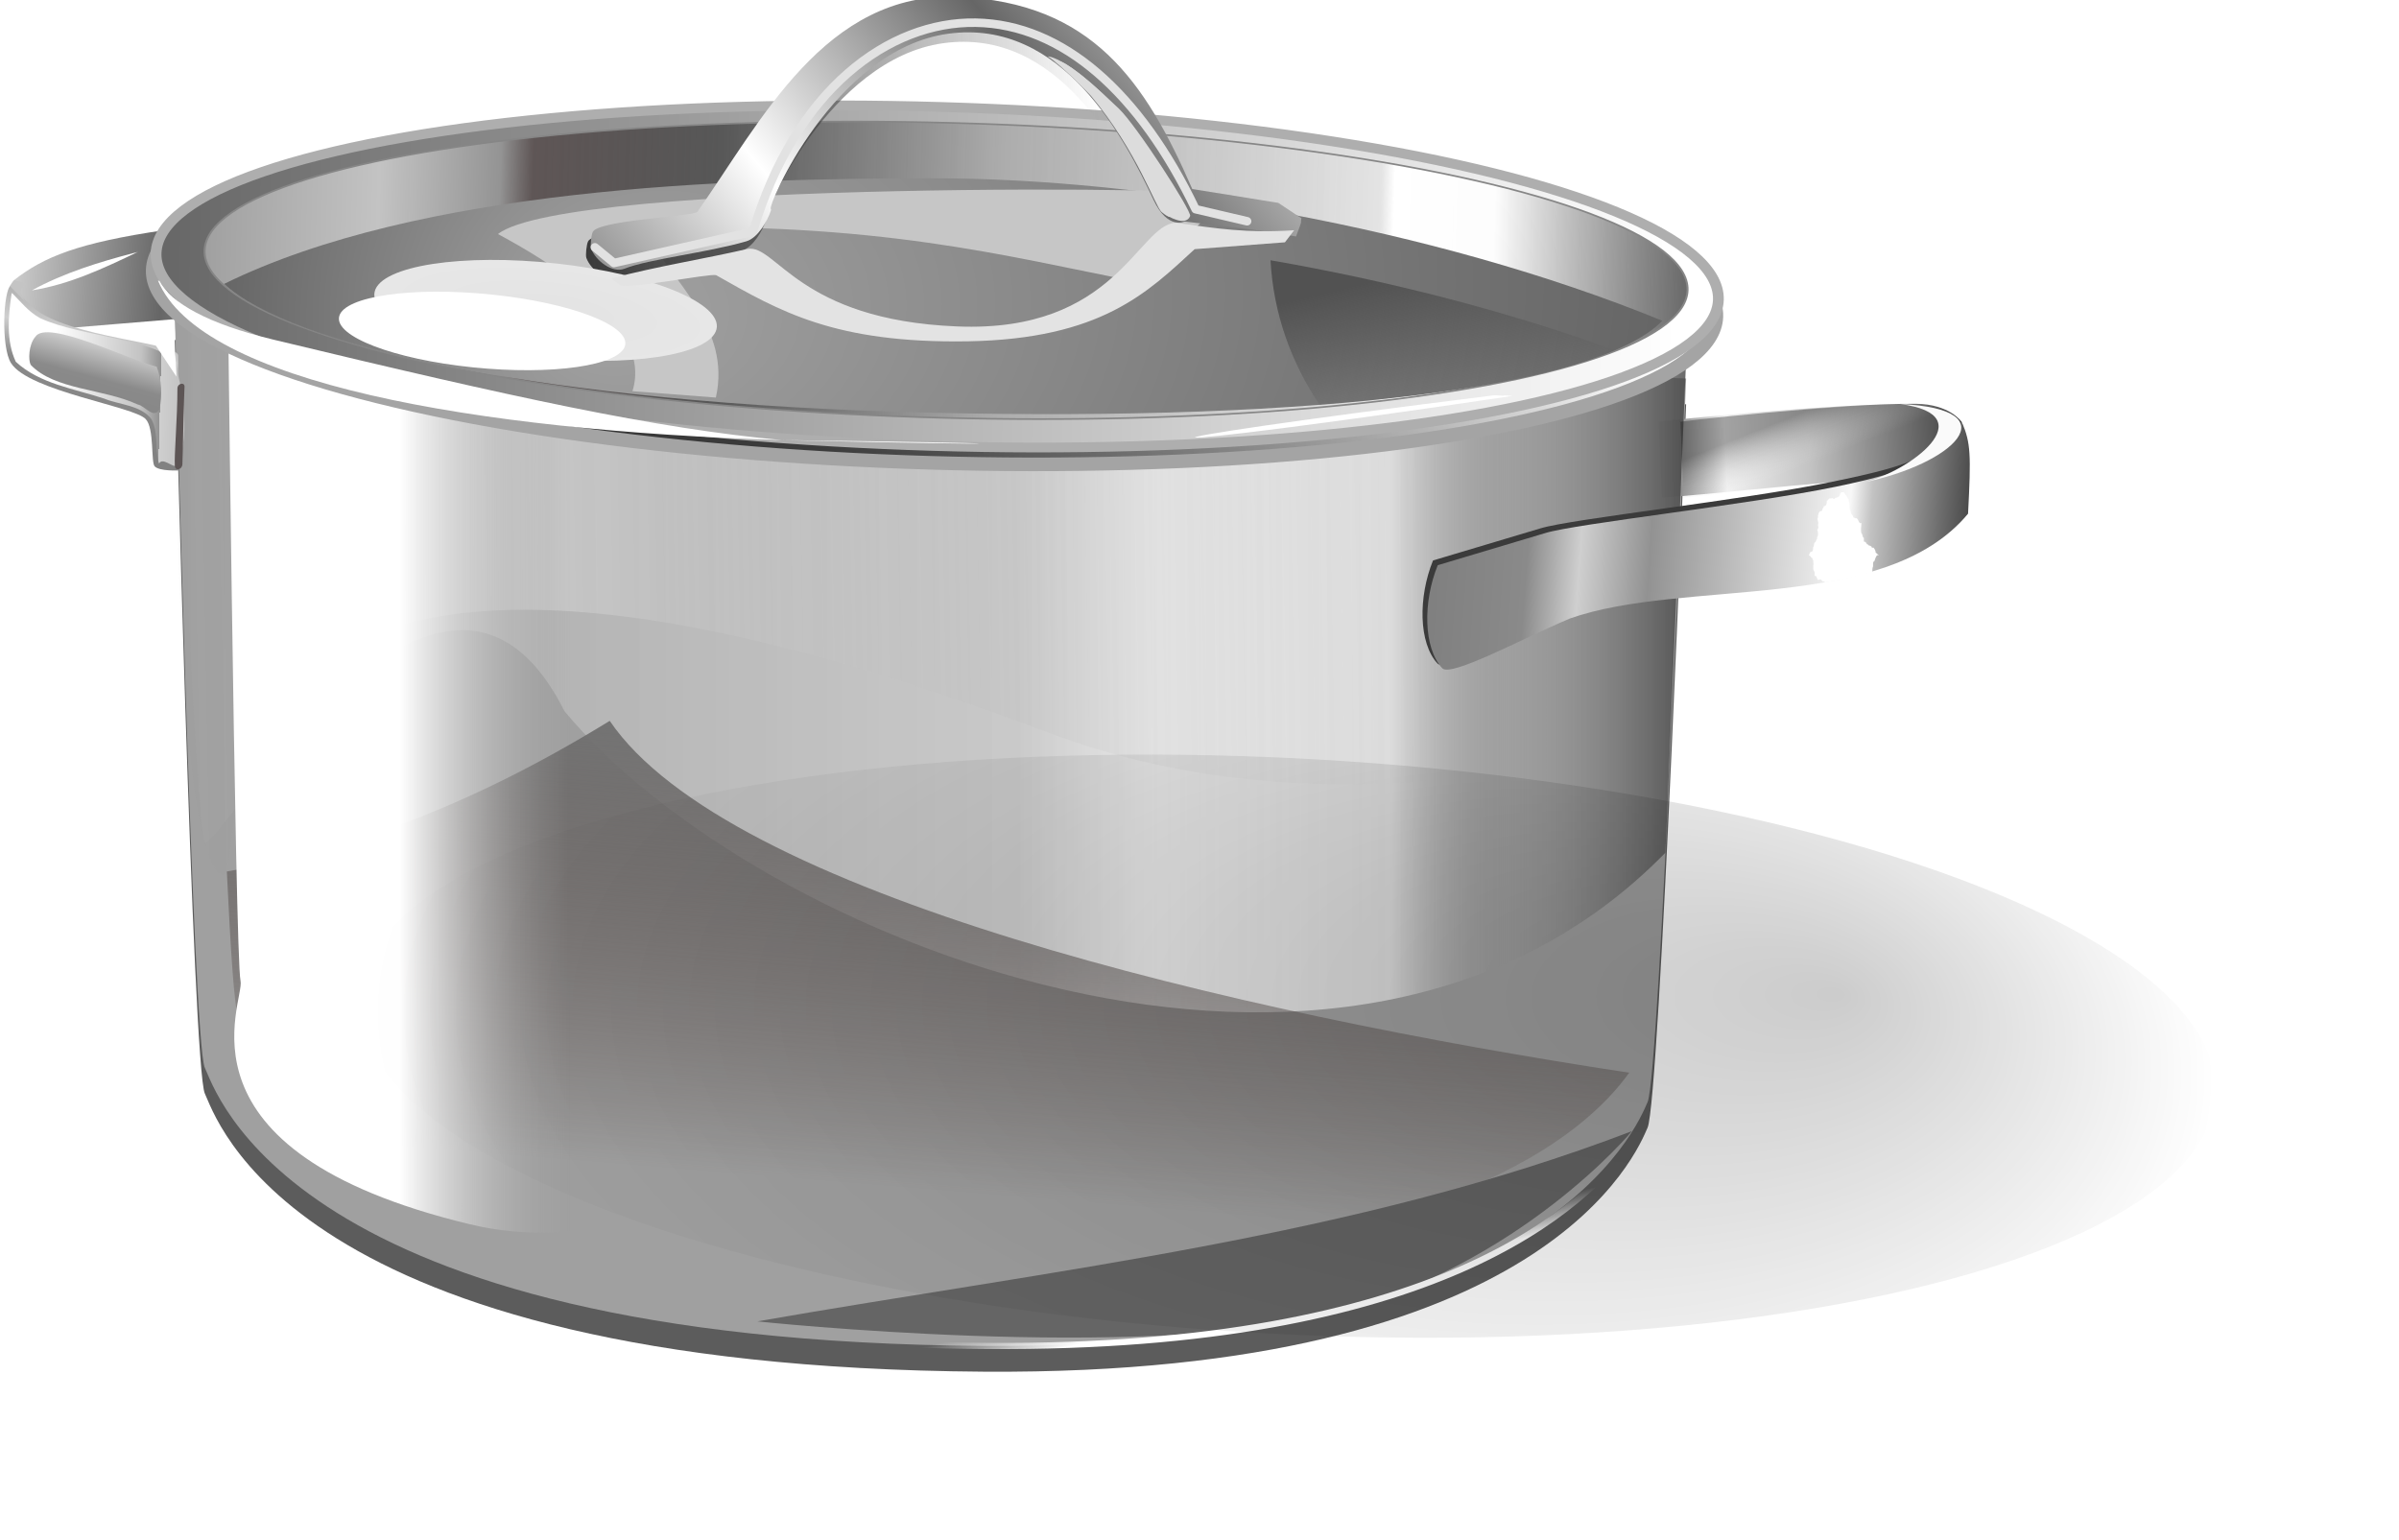 <?xml version="1.0" encoding="UTF-8" standalone="no"?>
<svg
   xmlns:dc="http://purl.org/dc/elements/1.1/"
   xmlns:cc="http://creativecommons.org/ns#"
   xmlns:rdf="http://www.w3.org/1999/02/22-rdf-syntax-ns#"
   xmlns:svg="http://www.w3.org/2000/svg"
   xmlns="http://www.w3.org/2000/svg"
   xmlns:xlink="http://www.w3.org/1999/xlink"
   xmlns:sodipodi="http://sodipodi.sourceforge.net/DTD/sodipodi-0.dtd"
   xmlns:inkscape="http://www.inkscape.org/namespaces/inkscape"
   id="svg2"
   sodipodi:docname="pot.svg"
   viewBox="0 0 460.87 295.906"
   sodipodi:version="0.32"
   version="1.0"
   inkscape:output_extension="org.inkscape.output.svg.inkscape"
   inkscape:version="1.0.2-2 (e86c870879, 2021-01-15)"
   width="121.938mm"
   height="78.292mm">
  <sodipodi:namedview
     id="base"
     bordercolor="#666666"
     inkscape:pageshadow="2"
     guidetolerance="10"
     pagecolor="#ffffff"
     gridtolerance="10000"
     inkscape:zoom="1.4035738"
     objecttolerance="10"
     showgrid="false"
     borderopacity="1.0"
     inkscape:current-layer="layer1"
     inkscape:cx="203.97207"
     inkscape:cy="260.41052"
     showguides="true"
     inkscape:guide-bbox="true"
     inkscape:pageopacity="0.0"
     inkscape:document-units="px"
     inkscape:document-rotation="0"
     units="mm"
     inkscape:window-width="1920"
     inkscape:window-height="1017"
     inkscape:window-x="-8"
     inkscape:window-y="-8"
     inkscape:window-maximized="1" />
  <defs
     id="defs4">
    <linearGradient
       id="linearGradient3652">
      <stop
         id="stop3654"
         style="stop-color:#ffffff"
         offset="0" />
      <stop
         id="stop3656"
         style="stop-color:#666666"
         offset="1" />
    </linearGradient>
    <filter
       id="filter3417"
       height="1.344"
       width="1.146"
       y="-0.172"
       x="-0.073"
       inkscape:collect="always">
      <feGaussianBlur
         id="feGaussianBlur3419"
         stdDeviation="18.548"
         inkscape:collect="always" />
    </filter>
    <filter
       id="filter3593"
       inkscape:collect="always">
      <feGaussianBlur
         id="feGaussianBlur3595"
         stdDeviation="8.719"
         inkscape:collect="always" />
    </filter>
    <filter
       id="filter3878"
       inkscape:collect="always">
      <feGaussianBlur
         id="feGaussianBlur3880"
         stdDeviation="0.962"
         inkscape:collect="always" />
    </filter>
    <filter
       id="filter4098"
       inkscape:collect="always">
      <feGaussianBlur
         id="feGaussianBlur4100"
         stdDeviation="1.141"
         inkscape:collect="always" />
    </filter>
    <filter
       id="filter4298"
       height="1.231"
       width="1.231"
       y="-0.116"
       x="-0.116"
       inkscape:collect="always">
      <feGaussianBlur
         id="feGaussianBlur4300"
         stdDeviation="1.427"
         inkscape:collect="always" />
    </filter>
    <filter
       id="filter4984"
       height="1.831"
       width="1.516"
       y="-0.416"
       x="-0.258"
       inkscape:collect="always">
      <feGaussianBlur
         id="feGaussianBlur4986"
         stdDeviation="8.777"
         inkscape:collect="always" />
    </filter>
    <filter
       id="filter5457"
       height="1.426"
       width="1.094"
       y="-0.213"
       x="-0.047"
       inkscape:collect="always">
      <feGaussianBlur
         id="feGaussianBlur5459"
         stdDeviation="7.247"
         inkscape:collect="always" />
    </filter>
    <filter
       id="filter9616"
       inkscape:collect="always">
      <feGaussianBlur
         id="feGaussianBlur9618"
         stdDeviation="0.783"
         inkscape:collect="always" />
    </filter>
    <filter
       id="filter9794"
       height="1.3"
       width="1.588"
       y="-0.15"
       x="-0.294"
       inkscape:collect="always">
      <feGaussianBlur
         id="feGaussianBlur9796"
         stdDeviation="0.935"
         inkscape:collect="always" />
    </filter>
    <filter
       id="filter9870"
       height="1.503"
       width="1.161"
       y="-0.252"
       x="-0.08"
       inkscape:collect="always">
      <feGaussianBlur
         id="feGaussianBlur9872"
         stdDeviation="29.458"
         inkscape:collect="always" />
    </filter>
    <linearGradient
       id="linearGradient9930"
       y2="-477.31"
       spreadMethod="reflect"
       gradientUnits="userSpaceOnUse"
       x2="-2155.5"
       gradientTransform="translate(-2413.6,-1149)"
       y1="-483.04"
       x1="-2249.8"
       inkscape:collect="always">
      <stop
         id="stop3648"
         style="stop-color:#ffffff"
         offset="0" />
      <stop
         id="stop3650"
         style="stop-color:#666666"
         offset="1" />
    </linearGradient>
    <linearGradient
       id="linearGradient9932"
       y2="-385.26"
       gradientUnits="userSpaceOnUse"
       x2="-1393.9"
       gradientTransform="matrix(1.078,0,0,1,-2305.5,-1149)"
       y1="-373.6"
       x1="-1702.4"
       inkscape:collect="always">
      <stop
         id="stop4312"
         style="stop-color:#7f7f7f"
         offset="0" />
      <stop
         id="stop4314"
         style="stop-color:#8a8a8a"
         offset=".186" />
      <stop
         id="stop4316"
         style="stop-color:#ededed"
         offset=".269" />
      <stop
         id="stop4318"
         style="stop-color:#929292"
         offset=".646" />
      <stop
         id="stop4320"
         style="stop-color:#f1f1f1"
         offset=".704" />
      <stop
         id="stop4322"
         style="stop-color:#c3c3c3"
         offset=".81" />
      <stop
         id="stop4324"
         style="stop-color:#434343"
         offset="1" />
    </linearGradient>
    <linearGradient
       id="linearGradient9934"
       y2="-244.52"
       gradientUnits="userSpaceOnUse"
       x2="-1510.5"
       gradientTransform="matrix(1,0,0,0.701,-2413.6,-1287.5)"
       y1="-244.52"
       x1="-2150"
       inkscape:collect="always">
      <stop
         id="stop3287"
         style="stop-color:#a0a0a0"
         offset="0" />
      <stop
         id="stop3299"
         style="stop-color:#cfcfcf;stop-opacity:.869"
         offset=".556" />
      <stop
         id="stop3293"
         style="stop-color:#ffffff;stop-opacity:.738"
         offset=".647" />
      <stop
         id="stop3295"
         style="stop-color:#e4e4e4;stop-opacity:.885"
         offset=".805" />
      <stop
         id="stop3297"
         style="stop-color:#a0a0a0;stop-opacity:.122"
         offset=".875" />
      <stop
         id="stop3289"
         style="stop-color:#3e3e3e;stop-opacity:.779"
         offset="1" />
    </linearGradient>
    <linearGradient
       id="linearGradient9936"
       y2="-130.45"
       gradientUnits="userSpaceOnUse"
       x2="-2198.7"
       gradientTransform="matrix(1,0,0,0.532,-2413.6,-1365.5)"
       y1="-135.97"
       x1="-1620.1"
       inkscape:collect="always">
      <stop
         id="stop3325"
         style="stop-color:#a0a0a0;stop-opacity:0"
         offset="0" />
      <stop
         id="stop3327"
         style="stop-color:#cfcfcf;stop-opacity:.869"
         offset=".556" />
      <stop
         id="stop3329"
         style="stop-color:#ffffff;stop-opacity:.68"
         offset=".647" />
      <stop
         id="stop3331"
         style="stop-color:#e4e4e4;stop-opacity:.443"
         offset=".805" />
      <stop
         id="stop3333"
         style="stop-color:#a0a0a0;stop-opacity:.122"
         offset=".844" />
      <stop
         id="stop3335"
         style="stop-color:#3e3e3e;stop-opacity:0"
         offset="1" />
    </linearGradient>
    <linearGradient
       id="linearGradient9938"
       y2="-77.835"
       gradientUnits="userSpaceOnUse"
       x2="-1979.3"
       y1="-290.82"
       x1="-1959.9"
       inkscape:collect="always">
      <stop
         id="stop3277"
         style="stop-color:#737373"
         offset="0" />
      <stop
         id="stop3279"
         style="stop-color:#3b2c28;stop-opacity:0"
         offset="1" />
    </linearGradient>
    <linearGradient
       id="linearGradient9940"
       y2="-244.52"
       gradientUnits="userSpaceOnUse"
       x2="-1829.8"
       gradientTransform="matrix(0.45,0,0,1,-3573.1,-1185.8)"
       y1="-244.52"
       x1="-1990"
       inkscape:collect="always">
      <stop
         id="stop3433"
         style="stop-color:#ffffff"
         offset="0" />
      <stop
         id="stop3435"
         style="stop-color:#a0a0a0;stop-opacity:0"
         offset="1" />
    </linearGradient>
    <linearGradient
       id="linearGradient9942"
       y2="-348.76"
       gradientUnits="userSpaceOnUse"
       x2="-1390.8"
       gradientTransform="translate(-2413.6,-1149)"
       y1="-366.11"
       x1="-1620.1"
       inkscape:collect="always">
      <stop
         id="stop4120"
         style="stop-color:#7f7f7f"
         offset="0" />
      <stop
         id="stop4130"
         style="stop-color:#8a8a8a"
         offset="0.185" />
      <stop
         id="stop4124"
         style="stop-color:#cfcfcf"
         offset=".282" />
      <stop
         id="stop4126"
         style="stop-color:#929292"
         offset=".41" />
      <stop
         id="stop4128"
         style="stop-color:#f7f7f7"
         offset=".771" />
      <stop
         id="stop4132"
         style="stop-color:#c3c3c3"
         offset=".81" />
      <stop
         id="stop4122"
         style="stop-color:#434343"
         offset="1" />
    </linearGradient>
    <linearGradient
       id="linearGradient9944"
       y2="-405.11"
       gradientUnits="userSpaceOnUse"
       x2="-1502.3"
       gradientTransform="translate(-2413.6,-1149)"
       y1="-385.26"
       x1="-1494.4"
       inkscape:collect="always">
      <stop
         id="stop4338"
         style="stop-color:#ffffff;stop-opacity:0"
         offset="0" />
      <stop
         id="stop4340"
         style="stop-color:#191919"
         offset="1" />
    </linearGradient>
    <linearGradient
       id="linearGradient9946"
       y2="-1648.5"
       gradientUnits="userSpaceOnUse"
       x2="-4578.1"
       y1="-1551.1"
       x1="-4604.5"
       inkscape:collect="always">
      <stop
         id="stop9636"
         style="stop-color:#7f7f7f"
         offset="0" />
      <stop
         id="stop9638"
         style="stop-color:#8a8a8a"
         offset=".342" />
      <stop
         id="stop9640"
         style="stop-color:#cfcfcf"
         offset=".491" />
      <stop
         id="stop9642"
         style="stop-color:#929292"
         offset=".762" />
      <stop
         id="stop9644"
         style="stop-color:#c3c3c3"
         offset=".937" />
      <stop
         id="stop9646"
         style="stop-color:#ffffff"
         offset="1" />
    </linearGradient>
    <linearGradient
       id="linearGradient9948"
       y2="-65.916"
       xlink:href="#linearGradient3652"
       gradientUnits="userSpaceOnUse"
       x2="-72.226"
       y1="-75.031"
       x1="207.81"
       inkscape:collect="always" />
    <linearGradient
       id="linearGradient9952"
       y2="-115.38"
       gradientUnits="userSpaceOnUse"
       x2="-61.078"
       y1="148.5"
       x1="-123"
       inkscape:collect="always">
      <stop
         id="stop5295"
         style="stop-color:#000000"
         offset="0" />
      <stop
         id="stop5297"
         style="stop-color:#000000;stop-opacity:0"
         offset="1" />
    </linearGradient>
    <linearGradient
       id="linearGradient9954"
       y2="-387.45"
       gradientUnits="userSpaceOnUse"
       x2="-3231"
       gradientTransform="matrix(1.005,0,0,1,-884.38,-814.95)"
       y1="-373.65"
       x1="-3227.7"
       inkscape:collect="always">
      <stop
         id="stop5321"
         style="stop-color:#ffffff"
         offset="0" />
      <stop
         id="stop5323"
         style="stop-color:#ffffff;stop-opacity:0"
         offset="1" />
    </linearGradient>
    <linearGradient
       id="linearGradient9956"
       y2="-70.945"
       xlink:href="#linearGradient3652"
       gradientUnits="userSpaceOnUse"
       x2="-313.85"
       y1="-75.789"
       x1="231.1"
       inkscape:collect="always" />
    <linearGradient
       id="linearGradient9958"
       y2="-67.176"
       gradientUnits="userSpaceOnUse"
       x2="246.75"
       y1="-67.176"
       x1="-313.77"
       inkscape:collect="always">
      <stop
         id="stop3618"
         style="stop-color:#a0a0a0"
         offset="0" />
      <stop
         id="stop3634"
         style="stop-color:#c3c3c3"
         offset=".117" />
      <stop
         id="stop3636"
         style="stop-color:#949494;stop-opacity:.992"
         offset=".198" />
      <stop
         id="stop3620"
         style="stop-color:#584e4e;stop-opacity:.871"
         offset=".22" />
      <stop
         id="stop3622"
         style="stop-color:#3e3e3e;stop-opacity:.737"
         offset=".346" />
      <stop
         id="stop3632"
         style="stop-color:#a9a9a9;stop-opacity:.812"
         offset=".536" />
      <stop
         id="stop3624"
         style="stop-color:#e4e4e4;stop-opacity:.885"
         offset=".791" />
      <stop
         id="stop3626"
         style="stop-color:#ffffff"
         offset=".8" />
      <stop
         id="stop3630"
         style="stop-color:#ffffff;stop-opacity:.89"
         offset=".868" />
      <stop
         id="stop3628"
         style="stop-color:#3e3e3e;stop-opacity:.779"
         offset="1" />
    </linearGradient>
    <radialGradient
       id="radialGradient9960"
       fx="-2954.3"
       gradientUnits="userSpaceOnUse"
       cy="278.76"
       cx="-2801.1"
       gradientTransform="matrix(0.998,-0.069,0.053,0.77,-466.44,-1487.5)"
       r="304.28"
       inkscape:collect="always">
      <stop
         id="stop5163"
         style="stop-color:#a3a3a3"
         offset="0" />
      <stop
         id="stop5165"
         style="stop-color:#666666"
         offset="1" />
    </radialGradient>
    <linearGradient
       id="linearGradient9962"
       y2="-542.4"
       gradientUnits="userSpaceOnUse"
       x2="-1759"
       gradientTransform="translate(-975.97,746.86)"
       y1="-533.13"
       x1="-1976.3"
       inkscape:collect="always">
      <stop
         id="stop4591"
         style="stop-color:#3b3b3b"
         offset="0" />
      <stop
         id="stop4593"
         style="stop-color:#3b3b3b;stop-opacity:0"
         offset="1" />
    </linearGradient>
    <linearGradient
       id="linearGradient9964"
       y2="-590.91"
       xlink:href="#linearGradient3652"
       spreadMethod="reflect"
       gradientUnits="userSpaceOnUse"
       x2="-1816.4"
       gradientTransform="translate(-973.97,742.86)"
       y1="-518.3"
       x1="-1904"
       inkscape:collect="always" />
    <radialGradient
       id="radialGradient9966"
       gradientUnits="userSpaceOnUse"
       cy="285.67"
       cx="-3009.1"
       gradientTransform="matrix(3.383,-0.452,0.884,1.984,6919.4,-1640.4)"
       r="41.351"
       inkscape:collect="always">
      <stop
         id="stop4754"
         style="stop-color:#e3e3e3"
         offset="0" />
      <stop
         id="stop4756"
         style="stop-color:#f1f1f1"
         offset="1" />
    </radialGradient>
    <linearGradient
       id="linearGradient9968"
       y2="324.69"
       gradientUnits="userSpaceOnUse"
       x2="-2603.9"
       gradientTransform="translate(-444.81,-1357.5)"
       y1="271.49"
       x1="-2616.7"
       inkscape:collect="always">
      <stop
         id="stop5039"
         style="stop-color:#525252"
         offset="0" />
      <stop
         id="stop5041"
         style="stop-color:#525252;stop-opacity:0"
         offset="1" />
    </linearGradient>
    <linearGradient
       id="linearGradient9970"
       y2="-1555.6"
       gradientUnits="userSpaceOnUse"
       x2="-4615.5"
       y1="-1552.5"
       x1="-4496.4"
       inkscape:collect="always">
      <stop
         id="stop9622"
         style="stop-color:#7f7f7f"
         offset="0" />
      <stop
         id="stop9624"
         style="stop-color:#8a8a8a"
         offset="0.185" />
      <stop
         id="stop9626"
         style="stop-color:#cfcfcf"
         offset=".622" />
      <stop
         id="stop9628"
         style="stop-color:#929292"
         offset=".622" />
      <stop
         id="stop9630"
         style="stop-color:#c3c3c3"
         offset=".694" />
      <stop
         id="stop9632"
         style="stop-color:#ffffff"
         offset="1" />
    </linearGradient>
    <radialGradient
       id="radialGradient9972"
       fx="-4618"
       fy="-1085.7"
       gradientUnits="userSpaceOnUse"
       cy="-1160.5"
       cx="-4358.9"
       gradientTransform="matrix(1,0,0,0.533,0,-542.09)"
       r="439.38"
       inkscape:collect="always">
      <stop
         id="stop9802"
         style="stop-color:#000000"
         offset="0" />
      <stop
         id="stop9804"
         style="stop-color:#000000;stop-opacity:0"
         offset="1" />
    </radialGradient>
    <linearGradient
       inkscape:collect="always"
       xlink:href="#linearGradient3652"
       id="linearGradient991"
       gradientUnits="userSpaceOnUse"
       x1="207.81"
       y1="-75.031"
       x2="-72.226"
       y2="-65.916" />
  </defs>
  <g
     id="layer1"
     inkscape:label="Layer 1"
     inkscape:groupmode="layer"
     transform="translate(4629.416,1735.203)">
    <g
       id="g9884"
       transform="matrix(0.454,0,0,0.454,-2523.91,-943.026)">
      <path
         id="path5317"
         sodipodi:nodetypes="czszcc"
         style="fill:#5c5c5c;fill-rule:evenodd"
         d="m -4563.7,-1601 c 0,0 7.6,308.6 12.7,318.9 4.4,8.8 34.9,115.7 329.7,117.7 238.8,1.6 276.4,-93.2 280.8,-103.3 5.1,-11.5 16.3,-306.1 16.3,-306.1 z" />
      <path
         id="path3254"
         sodipodi:nodetypes="czszcc"
         style="fill:#a0a0a0;fill-rule:evenodd"
         d="m -4563.7,-1611.9 c 0,0 7.6,308.6 12.7,318.9 4.4,8.8 34.9,115.7 329.7,117.7 238.8,1.6 276.4,-93.2 280.8,-103.2 5.1,-11.6 16.3,-306.2 16.3,-306.2 z" />
      <path
         id="path3260"
         sodipodi:nodetypes="ccccc"
         style="fill:url(#linearGradient9930);fill-rule:evenodd"
         d="m -4631.8,-1626.3 c 12.7,-9.9 27,-15.8 63.8,-21.2 l 3.9,37.7 -55.3,4.6 c -4.2,-7 -9.4,-12.2 -12.4,-21.1 z" />
      <path
         id="path3264"
         sodipodi:nodetypes="cccscc"
         style="fill:url(#linearGradient9932);fill-rule:evenodd"
         d="m -3934.4,-1534.3 c 41.4,-2.9 116.4,-13.5 122.7,-3.9 l 4.2,-28 c 0,0 -5,-7.7 -19.6,-7.8 -33.8,-0.2 -116.3,7.8 -108.7,7.8 z" />
      <path
         id="path3283"
         sodipodi:nodetypes="czcccc"
         style="fill:url(#linearGradient9934);fill-rule:evenodd"
         d="m -4563.7,-1611.9 c 0,0 8.8,217.9 12.7,223.5 4,5.5 100.1,-159.1 152.2,-55.5 80.4,96.9 331,198 465.8,59.9 0.2,0.1 8.8,-208.8 8.8,-208.8 z" />
      <path
         id="path3301"
         sodipodi:nodetypes="czszcc"
         style="opacity:0.35;fill:url(#linearGradient9936);fill-rule:evenodd"
         d="m -4563.7,-1611.9 c 0,0 -1.5,216 18.3,236 19.7,19.9 -50.1,-210.8 351.7,-58.8 121.5,45.9 248.8,5.6 253.2,0.2 5.1,-6.1 16.3,-162.9 16.3,-162.9 z" />
      <path
         id="path3270"
         style="fill:url(#linearGradient9938);fill-rule:evenodd;filter:url(#filter3417)"
         transform="matrix(0.976,0,0,0.879,-2451,-1184.2)"
         d="m -1976.1,-290.82 c -63.4,43.3 -116.8,63.02 -166,72.53 1.6,37.86 3.3,65.84 4.8,68.78 4.4,8.81 34.8,115.72 329.7,117.75 193.5,1.324 254.9,-60.75 273.5,-89.66 -171.7,-28.86 -391.1,-86.07 -442,-169.4 z" />
      <path
         id="path3421"
         sodipodi:nodetypes="czszcc"
         style="fill:url(#linearGradient9940);fill-rule:evenodd;filter:url(#filter3593)"
         d="m -4541.6,-1648.7 c 0,0 3.4,308.6 5.7,318.9 2,8.8 -32.1,71.9 97,103 98.4,23.7 176.1,-78.5 178,-88.5 2.3,-11.6 7.4,-306.2 7.4,-306.2 z" />
      <path
         id="path4569"
         sodipodi:nodetypes="csccczsc"
         style="fill:#3b3b3b;fill-rule:evenodd"
         d="m -4031.3,-1507.7 c -6.3,15.5 -6.1,35 1.9,43.6 3.6,3.9 34.1,-13.4 54.7,-22.1 42.4,-20.7 131.1,-2 166.3,-43.8 -3.5,-9.4 -0.8,-30.8 -4.4,-39.4 -2.6,16.8 -13.9,21.1 -50.1,28.5 -36.7,7.6 -109.9,15.6 -122.9,19.6 z" />
      <path
         id="path3262"
         sodipodi:nodetypes="csccczsc"
         style="fill:url(#linearGradient9942);fill-rule:evenodd"
         d="m -4029.3,-1505.7 c -6.3,15.5 -6.1,35 1.9,43.6 3.6,3.9 33.4,-12.3 53.9,-21 48.7,-17.2 133.4,-1.9 168.6,-44.4 1.3,-25.1 1.1,-29.9 -2.5,-38.5 -4.7,12.2 -17.3,19.7 -53.5,27.1 -36.7,7.6 -109.9,15.6 -122.9,19.6 z" />
      <path
         id="path4136"
         style="fill:#ffffff;fill-rule:evenodd;filter:url(#filter4298)"
         d="m -3857.5,-1536.8 -0.3,0.3 -0.4,-0.1 -0.4,0.1 -0.3,0.3 -0.2,0.6 -0.2,0.6 -0.4,0.3 -0.3,0.3 h -0.4 l -0.3,0.2 h -0.4 l -0.3,0.4 -0.4,0.1 -0.4,-0.4 h -0.3 l -0.4,0.2 -0.3,-0.1 -0.5,0.1 -0.3,0.4 -0.3,0.3 -0.4,0.4 v 0.8 l -0.2,0.6 -0.3,0.5 -0.4,0.2 h -0.3 l -0.2,0.6 -0.3,0.4 -0.2,0.7 -0.3,0.4 h -0.4 l -0.4,0.2 -0.3,0.4 -0.2,0.6 -0.2,0.7 v 0.7 l -0.2,0.7 0.1,0.7 0.2,0.7 v 0.7 l -0.1,0.7 0.2,0.7 -0.2,0.7 -0.3,0.5 0.2,0.6 0.1,0.7 v 0.7 l -0.1,0.7 -0.3,0.4 v 0.7 l -0.3,0.4 -0.2,0.6 -0.3,0.4 -0.4,0.4 -0.1,0.6 -0.1,0.7 -0.3,0.6 v 0.7 l -0.2,0.7 -0.3,0.3 -0.4,0.1 -0.4,0.2 -0.2,0.7 -0.3,0.4 0.3,0.3 0.4,0.2 0.3,0.6 0.4,0.1 0.2,0.6 0.3,0.5 v 0.8 l 0.1,0.7 -0.1,0.6 v 0.7 0.7 l 0.1,0.6 0.3,0.5 0.2,0.6 v 0.7 0.7 l 0.4,-0.1 0.3,0.4 0.3,0.6 0.2,0.6 0.4,0.2 0.3,-0.2 h 0.4 0.4 l 0.3,0.4 0.3,0.3 0.4,0.1 0.4,0.1 0.3,0.3 c 8.2,-1.3 14.7,-2.7 19.9,-4.3 l 0.1,-0.6 v -0.6 l 0.1,-0.7 0.2,-0.6 v -0.6 -0.7 l 0.1,-0.6 0.4,-0.2 0.2,-0.5 0.2,-0.6 0.2,-0.5 0.3,-0.6 0.3,-0.4 h 0.4 l 0.3,-0.1 -0.3,-0.2 -0.3,-0.2 -0.4,-0.4 -0.3,-0.2 -0.1,-0.7 -0.2,-0.5 -0.3,-0.5 -0.3,-0.4 h -0.3 -0.4 l -0.2,-0.5 -0.4,-0.2 -0.4,-0.2 h -0.3 l -0.3,-0.4 -0.4,-0.1 -0.3,-0.4 -0.3,-0.5 -0.4,-0.2 -0.4,-0.1 v -0.8 -0.7 l -0.4,-0.4 -0.2,-0.7 -0.2,-0.6 -0.3,-0.5 -0.1,-0.7 v -0.7 -0.7 l 0.1,-0.7 v -0.7 l 0.1,-0.6 h -0.4 -0.3 l -0.3,-0.4 -0.3,-0.5 -0.2,-0.5 -0.3,-0.4 -0.3,-0.3 -0.4,0.1 -0.3,-0.3 -0.4,0.1 -0.3,-0.4 -0.2,-0.5 -0.3,-0.5 -0.4,-0.3 -0.1,-0.6 -0.1,-0.6 -0.3,-0.4 -0.1,-0.7 -0.1,-0.6 v -0.7 -0.6 l -0.1,-0.6 -0.2,-0.6 v -0.7 l -0.3,-0.3 -0.2,-0.5 -0.3,-0.4 -0.2,-0.4 -0.3,-0.4 -0.3,-0.4 -0.3,-0.3 z" />
      <path
         id="path4326"
         sodipodi:nodetypes="cccscc"
         style="opacity:0.361;fill:url(#linearGradient9944);fill-rule:evenodd"
         d="m -3925.3,-1534.3 c 38.4,-2.9 108.1,-13.5 113.9,-3.9 l 2.9,-28.6 c 0,0 -3.6,-7.1 -17.2,-7.2 -31.4,-0.2 -107.9,7.8 -100.9,7.8 z" />
      <path
         id="path4597"
         sodipodi:nodetypes="ccc"
         style="fill:#fafafa;fill-rule:evenodd"
         d="m -3849.4,-1540.7 c 19.5,-4.3 51.8,-28.5 15.8,-33.2 47.3,2.1 22.2,25.6 -15.8,33.2 z" />
      <path
         id="path4703"
         sodipodi:nodetypes="cssscssc"
         style="fill:url(#linearGradient9946);fill-rule:evenodd"
         d="m -4562.2,-1545.8 c 0,0 -7.9,0.4 -10,-1.7 -1.7,-1.7 -0.1,-16 -3.8,-20 -4.8,-5.4 -49.4,-11.8 -57,-23.7 -4.3,-6.7 -3.3,-30.9 -0.1,-32.9 5,4.6 5.8,6.3 9.2,9.2 15.5,13.3 61.6,14.8 61.6,20.5 z" />
      <path
         id="path5200"
         style="fill:#ffffff;fill-rule:evenodd"
         d="m -4580.8,-1637.9 c -14.9,3.9 -29.9,8.5 -43.4,15.9 15.9,-2.5 30.5,-9.4 44.9,-16.3 l -1.3,0.4 z" />
      <ellipse
         id="path5279"
         style="fill:url(#linearGradient991);fill-rule:evenodd"
         transform="matrix(1.181,0.035,-0.029,1.07,-4204.6,-1547.7)"
         cx="-33.514"
         cy="-67.176"
         rx="279.885"
         ry="67.027" />
      <ellipse
         id="path5309"
         style="fill:url(#linearGradient9948);fill-rule:evenodd"
         transform="matrix(1.181,0.035,-0.029,1.07,-4204.6,-1547.7)"
         cx="-33.514"
         cy="-67.176"
         rx="279.885"
         ry="67.027" />
      <ellipse
         id="path5311"
         style="fill:url(#linearGradient9952);fill-rule:evenodd"
         transform="matrix(1.181,0.035,-0.029,1.07,-4204.6,-1547.7)"
         cx="-33.514"
         cy="-67.176"
         rx="279.885"
         ry="67.027" />
      <ellipse
         id="path5315"
         style="fill:none;stroke:#a4a4a4;stroke-width:5.376;stroke-linecap:round;stroke-linejoin:round"
         transform="matrix(1.181,0.035,-0.029,1.07,-4204.6,-1547.7)"
         cx="-33.514"
         cy="-67.176"
         rx="279.885"
         ry="67.027" />
      <path
         id="path5327"
         d="m -3414.9,-370.28 c 124.9,-20.42 252.5,-33.13 370.1,-75.18 0,0 -47.1,53.26 -127.2,72.29 -80.3,19.06 -242.9,2.89 -242.9,2.89 z"
         sodipodi:nodetypes="cczc"
         style="fill:#656565;fill-rule:evenodd;filter:url(#filter5457)"
         transform="matrix(1,0,0,1.071,-902.32,-789.12)" />
      <path
         id="path5461"
         style="fill:none;stroke:url(#linearGradient9954);stroke-width:2.608"
         d="m -4532.8,-1263.2 c 29.7,34.5 107.3,86.5 313.1,87.9 189.7,1.3 253.3,-58.5 273.6,-87.9 z" />
      <g
         id="g6479"
         transform="translate(-26.629,189.76)">
        <g
           id="g5547"
           transform="translate(-966.03,-730.5)">
          <ellipse
             id="path3256"
             style="fill:url(#linearGradient9956);fill-rule:evenodd;stroke:#aeaeae;stroke-width:3.864;stroke-linecap:round;stroke-linejoin:round"
             transform="matrix(1.181,0.035,-0.029,1.07,-3210.8,-1014.1)"
             cx="-33.514"
             cy="-67.176"
             rx="279.885"
             ry="67.027" />
          <ellipse
             id="path3604"
             style="fill:url(#linearGradient9958);fill-rule:evenodd;stroke:#868686;stroke-width:0.752;stroke-linecap:round;stroke-linejoin:round"
             transform="matrix(1.121,0.03,-0.028,0.931,-3209,-1026.2)"
             cx="-33.514"
             cy="-67.176"
             rx="279.885"
             ry="67.027" />
          <path
             id="path3601"
             sodipodi:nodetypes="cscsc"
             style="fill:url(#radialGradient9960);fill-rule:evenodd"
             d="m -2941.6,-1068.4 c -27,28 -145,42.8 -310,38.9 -164.9,-3.9 -270.9,-28.6 -298.6,-54.5 82.8,-40.7 212.2,-44.7 300.6,-44.7 87.8,0 210.5,20.4 308,60.3 z" />
          <path
             id="path4740"
             sodipodi:nodetypes="ccscccc"
             style="fill:#c6c6c6;fill-rule:evenodd"
             d="m -3377.4,-1038.6 c 9.1,-29 -36.9,-55.7 -56.9,-66.5 29.2,-23 318.3,-20 310.5,-16.2 -3.7,1.7 -39.3,36.6 -39.3,36.6 -58.5,-11.6 -110.1,-25.4 -210.2,-23.1 12.9,23.1 37.8,42.2 31.2,71.9 z" />
          <g
             id="g4717"
             transform="translate(-444.81,-1357.5)">
            <path
               id="path4579"
               sodipodi:nodetypes="csssszsccccczcss"
               style="fill:url(#linearGradient9962);fill-rule:evenodd"
               d="m -2952.1,262.49 c 1.9,5.2 9,10.63 14.2,8.56 9.9,-4.02 35.2,-6.81 51.5,-11.58 4.8,-1.41 8.8,-8.3 10.4,-13.02 0.1,-0.18 0,-0.65 0,-0.65 -2,-0.29 26.7,-67.49 74.9,-74.16 48.7,-6.75 75.2,45.17 87,70.3 6.1,12.86 13.1,9.15 13.1,9.15 13.5,1.71 31.6,3.42 47.2,6.34 3.2,-8.38 1.6,-4.58 2.3,-7.72 l -9.8,-6.51 -36.4,-5.85 c -19.9,-45.66 -42.4,-78.9 -98.9,-81.32 -56.5,-2.41 -83.6,52.76 -110.6,91.08 -2.9,1.92 -42,3.43 -44.2,8.45 -0.6,1.27 -1.1,5.63 -0.7,6.93 z" />
            <path
               id="path3266"
               sodipodi:nodetypes="csssszsccccczcss"
               style="fill:url(#linearGradient9964);fill-rule:evenodd"
               d="m -2950.1,258.49 c 1.9,5.2 9,10.63 14.2,8.56 9.9,-4.02 35.2,-6.81 51.5,-11.58 4.8,-1.41 8.8,-8.3 10.4,-13.02 0.1,-0.18 0,-0.65 0,-0.65 -2,-0.29 26.7,-67.49 74.9,-74.16 48.7,-6.75 75.2,45.17 87,70.3 6.1,12.86 13.1,9.15 13.1,9.15 13.5,1.71 31.6,3.42 47.2,6.34 3.2,-8.38 1.6,-4.58 2.3,-7.72 l -9.8,-6.51 -36.4,-5.85 c -19.9,-45.66 -42.4,-78.9 -98.9,-81.32 -56.5,-2.41 -83.6,52.76 -110.6,91.08 -2.9,1.92 -42,3.43 -44.2,8.45 -0.6,1.27 -1.1,5.63 -0.7,6.93 z" />
            <path
               id="path3824"
               sodipodi:nodetypes="ccczcc"
               style="fill:none;stroke:#e2e2e2;stroke-width:3.6;stroke-linecap:round;stroke-linejoin:round;filter:url(#filter3878)"
               d="m -2948.5,258.01 8.1,6.64 58.8,-13.28 c 17.9,-60.25 57.7,-89.05 94.3,-88.41 36.9,0.64 69.4,29.76 93,78.92 l 21.8,5.11" />
            <path
               id="path3890"
               sodipodi:nodetypes="csccsc"
               style="fill:#dcdcdc;fill-rule:evenodd"
               d="m -2699.5,245.62 c 3,-2.52 -20.8,-38.73 -27.6,-46 -18,-19.24 -28.4,-22.62 -29.7,-22.35 5.7,3.58 18.2,16.6 18.2,16.6 19.6,23.46 27.2,46.86 29.9,49.19 6.4,5.4 3.4,-1.94 9.2,2.56 z" />
            <path
               id="path3952"
               sodipodi:nodetypes="csccsz"
               style="fill:#dcdcdc;fill-rule:evenodd;filter:url(#filter4098)"
               d="m -2696.6,244.79 c 0.8,-1.93 -22.6,-38.24 -30.2,-45.51 -19.1,-18.21 -24.4,-20.25 -25.6,-19.98 5.7,3.59 16.3,12.37 16.3,12.37 19.6,23.46 26.8,51.31 29.9,53.04 6.2,3.38 8.7,2.22 9.6,0.08 z" />
          </g>
          <g
             id="g5169"
             transform="matrix(1.461,0,0,1.059,979.97,-1373)">
            <ellipse
               id="path4742"
               style="fill:url(#radialGradient9966);fill-rule:evenodd;filter:url(#filter4984)"
               inkscape:transform-center-x="29.783359"
               inkscape:transform-center-y="1.5076733"
               transform="matrix(1.197,0.182,-0.138,0.789,633.76,605.76)"
               cx="-3009.149"
               cy="285.67"
               rx="41.351"
               ry="23.726" />
            <ellipse
               id="path4988"
               style="fill:#ffffff;fill-rule:evenodd;filter:url(#filter4984)"
               inkscape:transform-center-x="24.900364"
               inkscape:transform-center-y="1.1721274"
               transform="matrix(1.001,0.142,-0.115,0.613,19.019,543.88)"
               cx="-3009.149"
               cy="285.67"
               rx="41.351"
               ry="23.726" />
          </g>
          <path
             id="path5032"
             style="fill:url(#linearGradient9968);fill-rule:evenodd"
             d="m -3107.4,-1094 c 1.2,22.4 8.7,43.3 20.8,61.2 56.6,-4.4 99.7,-12.3 125,-23.1 -46.2,-16.8 -96.7,-29.6 -145.8,-38.1 z" />
          <path
             id="path5179"
             sodipodi:nodetypes="cczcccczcsc"
             style="fill:#e3e3e3;fill-rule:evenodd"
             d="m -3386,-1086.4 c 18.8,-5 39.1,-8.2 57.3,-12.4 12.1,-2.2 21.5,30.1 88.7,32.8 67.2,2.8 76.4,-42.9 92.4,-43.9 17.5,2.5 30.2,4.5 50.2,3.2 l -3.9,5.1 -38.2,2.9 c -19.9,18.3 -39.5,38 -96,39 -56.4,0.9 -79.5,-12.7 -106.5,-28 -2.9,-0.8 -38.6,6.4 -41,4.1 -2.2,-2.2 -3.4,-2.2 -3,-2.8 z" />
        </g>
        <path
           id="path5521"
           sodipodi:nodetypes="ccsccccccc"
           style="fill:#ffffff;fill-rule:evenodd"
           d="m -4544.2,-1815.9 c 17.9,43.3 134,63.5 264,67.5 -53.4,-4.9 -112.9,-17.9 -215.5,-42.6 -27.2,-6.6 -42.9,-15.3 -47.9,-24.8 -0.2,0 -0.4,0 -0.6,-0.1 z m 264,67.5 c 110.6,1.3 112.1,2.6 0,0 z m 309.2,-18.7 c -7,-0.6 -0.4,0.3 -7.5,-0.3 -178.6,22.2 -161.8,25.5 7.5,0.3 z" />
      </g>
      <path
         id="path9440"
         sodipodi:nodetypes="ccccc"
         style="fill:#c4c4c4;fill-rule:evenodd"
         d="m -4626.9,-1617.1 c -2,-3 -3.5,-5.4 0.6,-7.9 l -5.4,-1.3 c -0.6,0.4 -1.5,2 -1.8,2.5 z" />
      <path
         id="path9509"
         sodipodi:nodetypes="cccccssccccccccc"
         style="fill:url(#linearGradient9970);fill-rule:evenodd;filter:url(#filter9616)"
         d="m -4632.8,-1620.4 c -1.4,9.3 -2.3,19.8 1.8,28.6 10.1,9.4 24.8,11.4 37.4,15.6 6.6,2.7 15.4,2.7 20,8.7 3.1,5.7 1.4,13 3.2,18.8 1.7,-3.3 7,3.3 8.1,0.2 5.4,-14 1.2,-34.2 -1,-41.5 -3.3,-11.1 -40.3,-12.1 -57.5,-20.3 -4.8,-2.6 -8.1,-6.9 -11.8,-10.6 z m 61.4,30.7 c 2.2,5.5 2.4,12.2 1.2,18 -2.5,4.4 -6.1,-1.5 -9.2,-2 -14.6,-6.8 -35.2,-6.1 -45.3,-16.8 -1,-1.9 -1,-8.4 2,-11.9 4.9,-7.5 39.3,9.7 51.3,12.7 z" />
      <path
         id="path9648"
         sodipodi:nodetypes="cssss"
         style="fill:#5d5555;fill-rule:evenodd"
         d="m -4560.5,-1548.4 c -0.1,2.3 -3,3 -3.2,0.7 -0.3,-4.5 1.1,-20.2 1.1,-32.8 0,-2.2 3.1,-2.8 3,-0.7 -0.5,10.7 -0.6,26.1 -0.9,32.8 z" />
      <path
         id="path9652"
         d="m -4568.8,-1597.3 6.8,14.4 c 0,0 1.6,-12.3 0.3,-12.3 -1.4,0 -7.4,-4 -7.1,-2.1 z"
         style="fill:#ffffff;fill-rule:evenodd;filter:url(#filter9794)"
         transform="matrix(0.99,-0.144,0.144,0.99,181.28,-675.39)" />
      <ellipse
         id="path9798"
         style="opacity:0.448;fill:url(#radialGradient9972);fill-rule:evenodd;filter:url(#filter9870)"
         transform="matrix(-0.894,-0.047,0.049,-0.866,-7933,-2512)"
         cx="-4358.936"
         cy="-1160.483"
         rx="439.381"
         ry="140.482" />
    </g>
  </g>
</svg>
